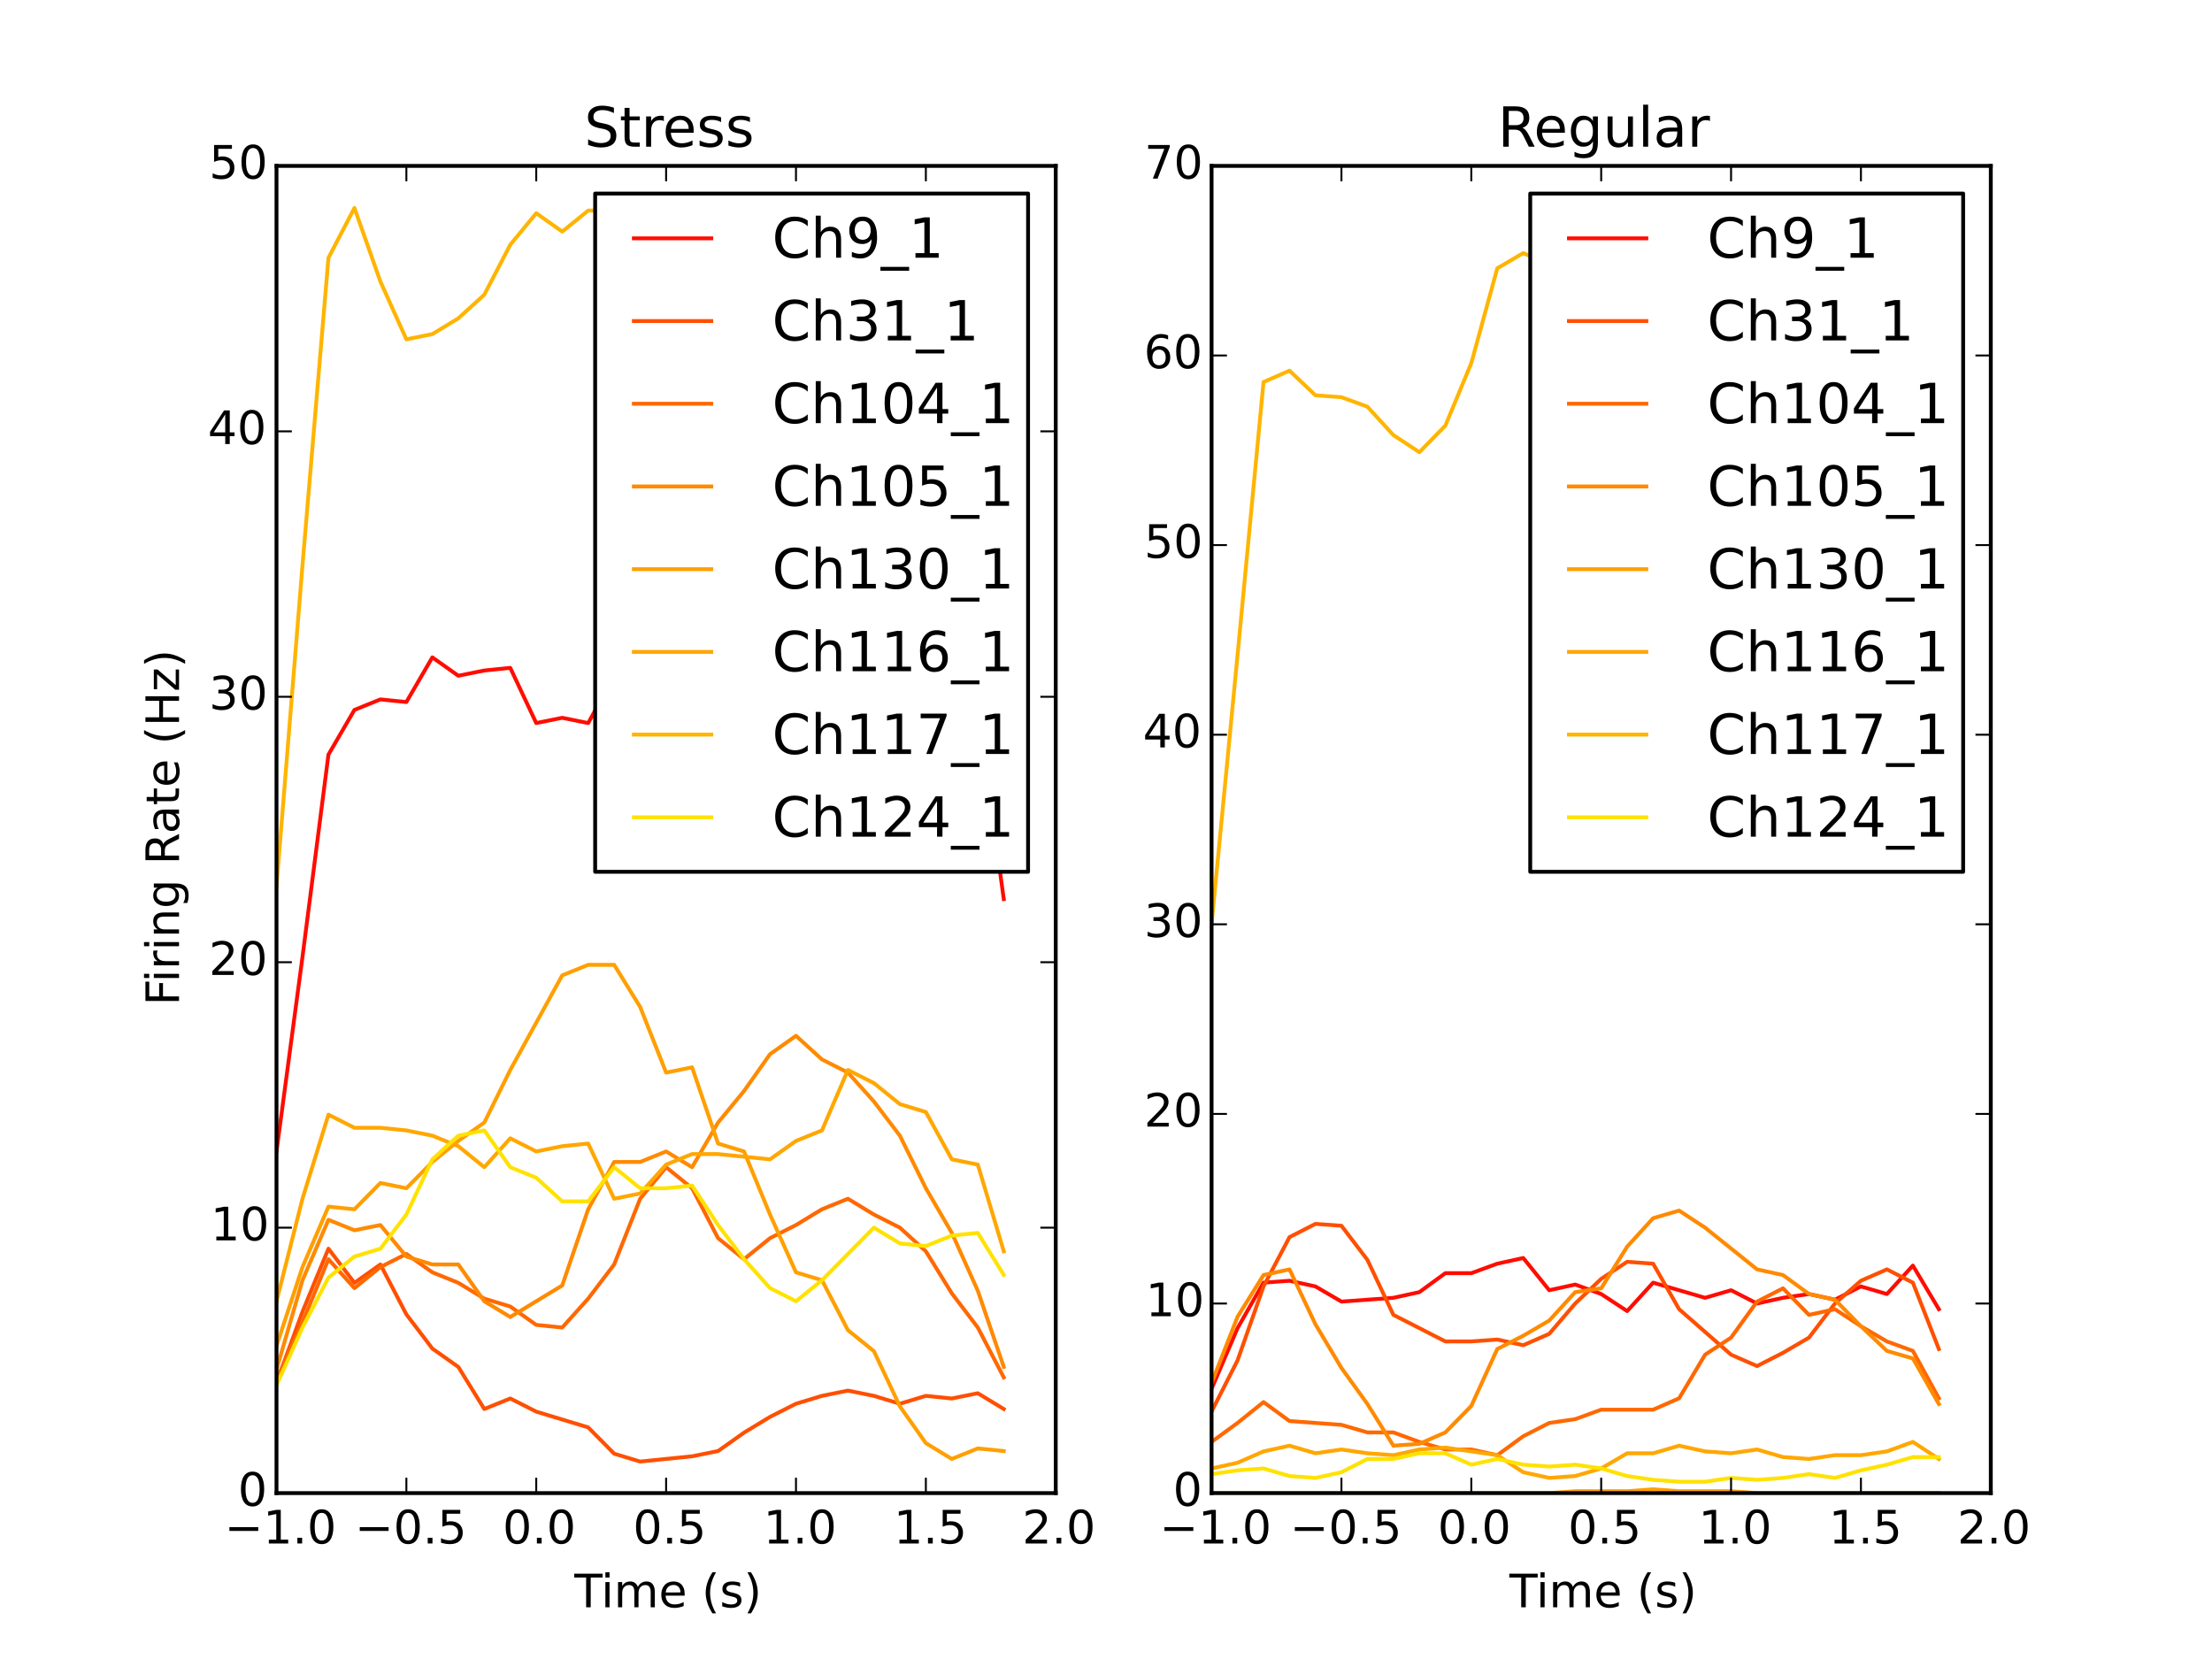 <?xml version="1.0" encoding="utf-8" standalone="no"?>
<!DOCTYPE svg PUBLIC "-//W3C//DTD SVG 1.1//EN"
  "http://www.w3.org/Graphics/SVG/1.1/DTD/svg11.dtd">
<!-- Created with matplotlib (http://matplotlib.org/) -->
<svg height="432pt" version="1.1" viewBox="0 0 576 432" width="576pt" xmlns="http://www.w3.org/2000/svg" xmlns:xlink="http://www.w3.org/1999/xlink">
 <defs>
  <style type="text/css">
*{stroke-linecap:butt;stroke-linejoin:round;}
  </style>
 </defs>
 <g id="figure_1">
  <g id="patch_1">
   <path d="
M0 432
L576 432
L576 0
L0 0
z
" style="fill:#ffffff;"/>
  </g>
  <g id="axes_1">
   <g id="patch_2">
    <path d="
M72 388.8
L274.909 388.8
L274.909 43.2
L72 43.2
z
" style="fill:#ffffff;"/>
   </g>
   <g id="line2d_1">
    <path clip-path="url(#p346f55e68c)" d="
M72 299.834
L78.764 249.191
L85.527 196.496
L92.291 184.862
L99.055 182.124
L105.818 182.809
L112.582 171.175
L119.345 175.965
L126.109 174.596
L132.873 173.912
L139.636 188.284
L146.4 186.915
L153.164 188.284
L159.927 175.965
L166.691 181.44
L173.455 178.703
L180.218 172.543
L186.982 178.018
L193.745 173.912
L200.509 174.596
L207.273 170.49
L214.036 176.65
L220.8 168.437
L227.564 161.594
L234.327 169.806
L241.091 168.437
L247.855 170.49
L254.618 184.862
L261.382 234.135" style="fill:none;stroke:#ff0c00;stroke-linecap:square;"/>
   </g>
   <g id="line2d_2">
    <path clip-path="url(#p346f55e68c)" d="
M72 360.057
L78.764 341.579
L85.527 325.155
L92.291 334.051
L99.055 329.261
L105.818 342.264
L112.582 351.16
L119.345 355.951
L126.109 366.901
L132.873 364.163
L139.636 367.585
L146.4 369.638
L153.164 371.691
L159.927 378.535
L166.691 380.588
L173.455 379.903
L180.218 379.219
L186.982 377.85
L193.745 373.06
L200.509 368.954
L207.273 365.532
L214.036 363.479
L220.8 362.11
L227.564 363.479
L234.327 365.532
L241.091 363.479
L247.855 364.163
L254.618 362.794
L261.382 366.901" style="fill:none;stroke:#ff4f00;stroke-linecap:square;"/>
   </g>
   <g id="line2d_3">
    <path clip-path="url(#p346f55e68c)" d="
M72 359.373
L78.764 344.317
L85.527 327.892
L92.291 335.42
L99.055 329.945
L105.818 326.524
L112.582 331.314
L119.345 334.051
L126.109 338.158
L132.873 340.211
L139.636 345.001
L146.4 345.686
L153.164 338.158
L159.927 329.261
L166.691 312.152
L173.455 303.94
L180.218 309.415
L186.982 322.417
L193.745 327.892
L200.509 322.417
L207.273 318.996
L214.036 314.89
L220.8 312.152
L227.564 316.258
L234.327 319.68
L241.091 325.839
L247.855 336.789
L254.618 345.686
L261.382 358.688" style="fill:none;stroke:#ff6800;stroke-linecap:square;"/>
   </g>
   <g id="line2d_4">
    <path clip-path="url(#p346f55e68c)" d="
M72 356.635
L78.764 333.367
L85.527 317.627
L92.291 320.364
L99.055 318.996
L105.818 327.208
L112.582 329.261
L119.345 329.261
L126.109 338.842
L132.873 342.948
L139.636 338.842
L146.4 334.736
L153.164 314.89
L159.927 302.571
L166.691 302.571
L173.455 299.834
L180.218 303.94
L186.982 292.306
L193.745 284.093
L200.509 274.512
L207.273 269.722
L214.036 275.881
L220.8 279.303
L227.564 286.831
L234.327 295.728
L241.091 309.415
L247.855 321.049
L254.618 336.105
L261.382 355.951" style="fill:none;stroke:#ff8a00;stroke-linecap:square;"/>
   </g>
   <g id="line2d_5">
    <path clip-path="url(#p346f55e68c)" d="
M72 350.476
L78.764 329.945
L85.527 314.205
L92.291 314.89
L99.055 308.046
L105.818 309.415
L112.582 302.571
L119.345 297.096
L126.109 292.306
L132.873 278.619
L139.636 266.3
L146.4 253.982
L153.164 251.244
L159.927 251.244
L166.691 262.194
L173.455 279.303
L180.218 277.934
L186.982 297.781
L193.745 299.834
L200.509 316.258
L207.273 331.314
L214.036 333.367
L220.8 346.37
L227.564 351.845
L234.327 366.216
L241.091 375.797
L247.855 379.903
L254.618 377.166
L261.382 377.85" style="fill:none;stroke:#ff9f00;stroke-linecap:square;"/>
   </g>
   <g id="line2d_6">
    <path clip-path="url(#p346f55e68c)" d="
M72 338.842
L78.764 312.152
L85.527 290.253
L92.291 293.674
L99.055 293.674
L105.818 294.359
L112.582 295.728
L119.345 298.465
L126.109 303.94
L132.873 296.412
L139.636 299.834
L146.4 298.465
L153.164 297.781
L159.927 312.152
L166.691 310.783
L173.455 303.255
L180.218 300.518
L186.982 300.518
L193.745 301.202
L200.509 301.887
L207.273 297.096
L214.036 294.359
L220.8 278.619
L227.564 282.04
L234.327 287.515
L241.091 289.568
L247.855 301.887
L254.618 303.255
L261.382 325.839" style="fill:none;stroke:#ffa700;stroke-linecap:square;"/>
   </g>
   <g id="line2d_7">
    <path clip-path="url(#p346f55e68c)" d="
M72 230.714
L78.764 147.222
L85.527 67.153
L92.291 54.15
L99.055 73.312
L105.818 88.368
L112.582 86.999
L119.345 82.893
L126.109 76.734
L132.873 63.731
L139.636 55.518
L146.4 60.309
L153.164 54.834
L159.927 54.834
L166.691 65.099
L173.455 70.574
L180.218 65.784
L186.982 75.365
L193.745 66.468
L200.509 67.153
L207.273 76.049
L214.036 67.153
L220.8 81.524
L227.564 79.471
L234.327 86.314
L241.091 87.683
L247.855 88.368
L254.618 98.633
L261.382 167.753" style="fill:none;stroke:#ffb400;stroke-linecap:square;"/>
   </g>
   <g id="line2d_8">
    <path clip-path="url(#p346f55e68c)" d="
M72 360.741
L78.764 345.686
L85.527 332.683
L92.291 327.208
L99.055 325.155
L105.818 316.258
L112.582 301.887
L119.345 295.728
L126.109 294.359
L132.873 303.94
L139.636 306.677
L146.4 312.836
L153.164 312.836
L159.927 303.94
L166.691 309.415
L173.455 309.415
L180.218 308.73
L186.982 318.996
L193.745 327.892
L200.509 335.42
L207.273 338.842
L214.036 333.367
L220.8 326.524
L227.564 319.68
L234.327 323.786
L241.091 324.47
L247.855 321.733
L254.618 321.049
L261.382 331.998" style="fill:none;stroke:#ffe200;stroke-linecap:square;"/>
   </g>
   <g id="patch_3">
    <path d="
M72 43.2
L274.909 43.2" style="fill:none;stroke:#000000;stroke-linecap:square;stroke-linejoin:miter;"/>
   </g>
   <g id="patch_4">
    <path d="
M274.909 388.8
L274.909 43.2" style="fill:none;stroke:#000000;stroke-linecap:square;stroke-linejoin:miter;"/>
   </g>
   <g id="patch_5">
    <path d="
M72 388.8
L274.909 388.8" style="fill:none;stroke:#000000;stroke-linecap:square;stroke-linejoin:miter;"/>
   </g>
   <g id="patch_6">
    <path d="
M72 388.8
L72 43.2" style="fill:none;stroke:#000000;stroke-linecap:square;stroke-linejoin:miter;"/>
   </g>
   <g id="matplotlib.axis_1">
    <g id="xtick_1">
     <g id="line2d_9">
      <defs>
       <path d="
M0 0
L0 -4" id="m93b0483c22" style="stroke:#000000;stroke-width:0.5;"/>
      </defs>
      <g>
       <use style="stroke:#000000;stroke-width:0.5;" x="72.0" xlink:href="#m93b0483c22" y="388.8"/>
      </g>
     </g>
     <g id="line2d_10">
      <defs>
       <path d="
M0 0
L0 4" id="m741efc42ff" style="stroke:#000000;stroke-width:0.5;"/>
      </defs>
      <g>
       <use style="stroke:#000000;stroke-width:0.5;" x="72.0" xlink:href="#m741efc42ff" y="43.2"/>
      </g>
     </g>
     <g id="text_1">
      <!-- −1.0 -->
      <defs>
       <path d="
M10.594 35.5
L73.188 35.5
L73.188 27.203
L10.594 27.203
z
" id="BitstreamVeraSans-Roman-2212"/>
       <path d="
M31.781 66.406
Q24.172 66.406 20.328 58.906
Q16.5 51.422 16.5 36.375
Q16.5 21.391 20.328 13.891
Q24.172 6.391 31.781 6.391
Q39.453 6.391 43.281 13.891
Q47.125 21.391 47.125 36.375
Q47.125 51.422 43.281 58.906
Q39.453 66.406 31.781 66.406
M31.781 74.219
Q44.047 74.219 50.516 64.516
Q56.984 54.828 56.984 36.375
Q56.984 17.969 50.516 8.266
Q44.047 -1.422 31.781 -1.422
Q19.531 -1.422 13.062 8.266
Q6.594 17.969 6.594 36.375
Q6.594 54.828 13.062 64.516
Q19.531 74.219 31.781 74.219" id="BitstreamVeraSans-Roman-30"/>
       <path d="
M12.406 8.297
L28.516 8.297
L28.516 63.922
L10.984 60.406
L10.984 69.391
L28.422 72.906
L38.281 72.906
L38.281 8.297
L54.391 8.297
L54.391 0
L12.406 0
z
" id="BitstreamVeraSans-Roman-31"/>
       <path d="
M10.688 12.406
L21 12.406
L21 0
L10.688 0
z
" id="BitstreamVeraSans-Roman-2e"/>
      </defs>
      <g transform="translate(58.464 401.918)scale(0.12 -0.12)">
       <use xlink:href="#BitstreamVeraSans-Roman-2212"/>
       <use x="83.789" xlink:href="#BitstreamVeraSans-Roman-31"/>
       <use x="147.412" xlink:href="#BitstreamVeraSans-Roman-2e"/>
       <use x="179.199" xlink:href="#BitstreamVeraSans-Roman-30"/>
      </g>
     </g>
    </g>
    <g id="xtick_2">
     <g id="line2d_11">
      <g>
       <use style="stroke:#000000;stroke-width:0.5;" x="105.818" xlink:href="#m93b0483c22" y="388.8"/>
      </g>
     </g>
     <g id="line2d_12">
      <g>
       <use style="stroke:#000000;stroke-width:0.5;" x="105.818" xlink:href="#m741efc42ff" y="43.2"/>
      </g>
     </g>
     <g id="text_2">
      <!-- −0.5 -->
      <defs>
       <path d="
M10.797 72.906
L49.516 72.906
L49.516 64.594
L19.828 64.594
L19.828 46.734
Q21.969 47.469 24.109 47.828
Q26.266 48.188 28.422 48.188
Q40.625 48.188 47.75 41.5
Q54.891 34.812 54.891 23.391
Q54.891 11.625 47.562 5.094
Q40.234 -1.422 26.906 -1.422
Q22.312 -1.422 17.547 -0.641
Q12.797 0.141 7.719 1.703
L7.719 11.625
Q12.109 9.234 16.797 8.062
Q21.484 6.891 26.703 6.891
Q35.156 6.891 40.078 11.328
Q45.016 15.766 45.016 23.391
Q45.016 31 40.078 35.438
Q35.156 39.891 26.703 39.891
Q22.75 39.891 18.812 39.016
Q14.891 38.141 10.797 36.281
z
" id="BitstreamVeraSans-Roman-35"/>
      </defs>
      <g transform="translate(92.408 401.918)scale(0.12 -0.12)">
       <use xlink:href="#BitstreamVeraSans-Roman-2212"/>
       <use x="83.789" xlink:href="#BitstreamVeraSans-Roman-30"/>
       <use x="147.412" xlink:href="#BitstreamVeraSans-Roman-2e"/>
       <use x="179.199" xlink:href="#BitstreamVeraSans-Roman-35"/>
      </g>
     </g>
    </g>
    <g id="xtick_3">
     <g id="line2d_13">
      <g>
       <use style="stroke:#000000;stroke-width:0.5;" x="139.636" xlink:href="#m93b0483c22" y="388.8"/>
      </g>
     </g>
     <g id="line2d_14">
      <g>
       <use style="stroke:#000000;stroke-width:0.5;" x="139.636" xlink:href="#m741efc42ff" y="43.2"/>
      </g>
     </g>
     <g id="text_3">
      <!-- 0.0 -->
      <g transform="translate(130.889 401.918)scale(0.12 -0.12)">
       <use xlink:href="#BitstreamVeraSans-Roman-30"/>
       <use x="63.623" xlink:href="#BitstreamVeraSans-Roman-2e"/>
       <use x="95.41" xlink:href="#BitstreamVeraSans-Roman-30"/>
      </g>
     </g>
    </g>
    <g id="xtick_4">
     <g id="line2d_15">
      <g>
       <use style="stroke:#000000;stroke-width:0.5;" x="173.455" xlink:href="#m93b0483c22" y="388.8"/>
      </g>
     </g>
     <g id="line2d_16">
      <g>
       <use style="stroke:#000000;stroke-width:0.5;" x="173.455" xlink:href="#m741efc42ff" y="43.2"/>
      </g>
     </g>
     <g id="text_4">
      <!-- 0.5 -->
      <g transform="translate(164.832 401.918)scale(0.12 -0.12)">
       <use xlink:href="#BitstreamVeraSans-Roman-30"/>
       <use x="63.623" xlink:href="#BitstreamVeraSans-Roman-2e"/>
       <use x="95.41" xlink:href="#BitstreamVeraSans-Roman-35"/>
      </g>
     </g>
    </g>
    <g id="xtick_5">
     <g id="line2d_17">
      <g>
       <use style="stroke:#000000;stroke-width:0.5;" x="207.273" xlink:href="#m93b0483c22" y="388.8"/>
      </g>
     </g>
     <g id="line2d_18">
      <g>
       <use style="stroke:#000000;stroke-width:0.5;" x="207.273" xlink:href="#m741efc42ff" y="43.2"/>
      </g>
     </g>
     <g id="text_5">
      <!-- 1.0 -->
      <g transform="translate(198.788 401.918)scale(0.12 -0.12)">
       <use xlink:href="#BitstreamVeraSans-Roman-31"/>
       <use x="63.623" xlink:href="#BitstreamVeraSans-Roman-2e"/>
       <use x="95.41" xlink:href="#BitstreamVeraSans-Roman-30"/>
      </g>
     </g>
    </g>
    <g id="xtick_6">
     <g id="line2d_19">
      <g>
       <use style="stroke:#000000;stroke-width:0.5;" x="241.091" xlink:href="#m93b0483c22" y="388.8"/>
      </g>
     </g>
     <g id="line2d_20">
      <g>
       <use style="stroke:#000000;stroke-width:0.5;" x="241.091" xlink:href="#m741efc42ff" y="43.2"/>
      </g>
     </g>
     <g id="text_6">
      <!-- 1.5 -->
      <g transform="translate(232.732 401.918)scale(0.12 -0.12)">
       <use xlink:href="#BitstreamVeraSans-Roman-31"/>
       <use x="63.623" xlink:href="#BitstreamVeraSans-Roman-2e"/>
       <use x="95.41" xlink:href="#BitstreamVeraSans-Roman-35"/>
      </g>
     </g>
    </g>
    <g id="xtick_7">
     <g id="line2d_21">
      <g>
       <use style="stroke:#000000;stroke-width:0.5;" x="274.909" xlink:href="#m93b0483c22" y="388.8"/>
      </g>
     </g>
     <g id="line2d_22">
      <g>
       <use style="stroke:#000000;stroke-width:0.5;" x="274.909" xlink:href="#m741efc42ff" y="43.2"/>
      </g>
     </g>
     <g id="text_7">
      <!-- 2.0 -->
      <defs>
       <path d="
M19.188 8.297
L53.609 8.297
L53.609 0
L7.328 0
L7.328 8.297
Q12.938 14.109 22.625 23.891
Q32.328 33.688 34.812 36.531
Q39.547 41.844 41.422 45.531
Q43.312 49.219 43.312 52.781
Q43.312 58.594 39.234 62.25
Q35.156 65.922 28.609 65.922
Q23.969 65.922 18.812 64.312
Q13.672 62.703 7.812 59.422
L7.812 69.391
Q13.766 71.781 18.938 73
Q24.125 74.219 28.422 74.219
Q39.75 74.219 46.484 68.547
Q53.219 62.891 53.219 53.422
Q53.219 48.922 51.531 44.891
Q49.859 40.875 45.406 35.406
Q44.188 33.984 37.641 27.219
Q31.109 20.453 19.188 8.297" id="BitstreamVeraSans-Roman-32"/>
      </defs>
      <g transform="translate(266.205 401.918)scale(0.12 -0.12)">
       <use xlink:href="#BitstreamVeraSans-Roman-32"/>
       <use x="63.623" xlink:href="#BitstreamVeraSans-Roman-2e"/>
       <use x="95.41" xlink:href="#BitstreamVeraSans-Roman-30"/>
      </g>
     </g>
    </g>
    <g id="text_8">
     <!-- Time (s) -->
     <defs>
      <path id="BitstreamVeraSans-Roman-20"/>
      <path d="
M8.016 75.875
L15.828 75.875
Q23.141 64.359 26.781 53.312
Q30.422 42.281 30.422 31.391
Q30.422 20.453 26.781 9.375
Q23.141 -1.703 15.828 -13.188
L8.016 -13.188
Q14.5 -2 17.703 9.062
Q20.906 20.125 20.906 31.391
Q20.906 42.672 17.703 53.656
Q14.5 64.656 8.016 75.875" id="BitstreamVeraSans-Roman-29"/>
      <path d="
M31 75.875
Q24.469 64.656 21.281 53.656
Q18.109 42.672 18.109 31.391
Q18.109 20.125 21.312 9.062
Q24.516 -2 31 -13.188
L23.188 -13.188
Q15.875 -1.703 12.234 9.375
Q8.594 20.453 8.594 31.391
Q8.594 42.281 12.203 53.312
Q15.828 64.359 23.188 75.875
z
" id="BitstreamVeraSans-Roman-28"/>
      <path d="
M9.422 54.688
L18.406 54.688
L18.406 0
L9.422 0
z

M9.422 75.984
L18.406 75.984
L18.406 64.594
L9.422 64.594
z
" id="BitstreamVeraSans-Roman-69"/>
      <path d="
M52 44.188
Q55.375 50.25 60.062 53.125
Q64.75 56 71.094 56
Q79.641 56 84.281 50.016
Q88.922 44.047 88.922 33.016
L88.922 0
L79.891 0
L79.891 32.719
Q79.891 40.578 77.094 44.375
Q74.312 48.188 68.609 48.188
Q61.625 48.188 57.562 43.547
Q53.516 38.922 53.516 30.906
L53.516 0
L44.484 0
L44.484 32.719
Q44.484 40.625 41.703 44.406
Q38.922 48.188 33.109 48.188
Q26.219 48.188 22.156 43.531
Q18.109 38.875 18.109 30.906
L18.109 0
L9.078 0
L9.078 54.688
L18.109 54.688
L18.109 46.188
Q21.188 51.219 25.484 53.609
Q29.781 56 35.688 56
Q41.656 56 45.828 52.969
Q50 49.953 52 44.188" id="BitstreamVeraSans-Roman-6d"/>
      <path d="
M56.203 29.594
L56.203 25.203
L14.891 25.203
Q15.484 15.922 20.484 11.062
Q25.484 6.203 34.422 6.203
Q39.594 6.203 44.453 7.469
Q49.312 8.734 54.109 11.281
L54.109 2.781
Q49.266 0.734 44.188 -0.344
Q39.109 -1.422 33.891 -1.422
Q20.797 -1.422 13.156 6.188
Q5.516 13.812 5.516 26.812
Q5.516 40.234 12.766 48.109
Q20.016 56 32.328 56
Q43.359 56 49.781 48.891
Q56.203 41.797 56.203 29.594
M47.219 32.234
Q47.125 39.594 43.094 43.984
Q39.062 48.391 32.422 48.391
Q24.906 48.391 20.391 44.141
Q15.875 39.891 15.188 32.172
z
" id="BitstreamVeraSans-Roman-65"/>
      <path d="
M-0.297 72.906
L61.375 72.906
L61.375 64.594
L35.5 64.594
L35.5 0
L25.594 0
L25.594 64.594
L-0.297 64.594
z
" id="BitstreamVeraSans-Roman-54"/>
      <path d="
M44.281 53.078
L44.281 44.578
Q40.484 46.531 36.375 47.5
Q32.281 48.484 27.875 48.484
Q21.188 48.484 17.844 46.438
Q14.5 44.391 14.5 40.281
Q14.5 37.156 16.891 35.375
Q19.281 33.594 26.516 31.984
L29.594 31.297
Q39.156 29.25 43.188 25.516
Q47.219 21.781 47.219 15.094
Q47.219 7.469 41.188 3.016
Q35.156 -1.422 24.609 -1.422
Q20.219 -1.422 15.453 -0.562
Q10.688 0.297 5.422 2
L5.422 11.281
Q10.406 8.688 15.234 7.391
Q20.062 6.109 24.812 6.109
Q31.156 6.109 34.562 8.281
Q37.984 10.453 37.984 14.406
Q37.984 18.062 35.516 20.016
Q33.062 21.969 24.703 23.781
L21.578 24.516
Q13.234 26.266 9.516 29.906
Q5.812 33.547 5.812 39.891
Q5.812 47.609 11.281 51.797
Q16.75 56 26.812 56
Q31.781 56 36.172 55.266
Q40.578 54.547 44.281 53.078" id="BitstreamVeraSans-Roman-73"/>
     </defs>
     <g transform="translate(149.558 418.532)scale(0.12 -0.12)">
      <use xlink:href="#BitstreamVeraSans-Roman-54"/>
      <use x="57.959" xlink:href="#BitstreamVeraSans-Roman-69"/>
      <use x="85.742" xlink:href="#BitstreamVeraSans-Roman-6d"/>
      <use x="183.154" xlink:href="#BitstreamVeraSans-Roman-65"/>
      <use x="244.678" xlink:href="#BitstreamVeraSans-Roman-20"/>
      <use x="276.465" xlink:href="#BitstreamVeraSans-Roman-28"/>
      <use x="315.479" xlink:href="#BitstreamVeraSans-Roman-73"/>
      <use x="367.578" xlink:href="#BitstreamVeraSans-Roman-29"/>
     </g>
    </g>
   </g>
   <g id="matplotlib.axis_2">
    <g id="ytick_1">
     <g id="line2d_23">
      <defs>
       <path d="
M0 0
L4 0" id="m728421d6d4" style="stroke:#000000;stroke-width:0.5;"/>
      </defs>
      <g>
       <use style="stroke:#000000;stroke-width:0.5;" x="72.0" xlink:href="#m728421d6d4" y="388.8"/>
      </g>
     </g>
     <g id="line2d_24">
      <defs>
       <path d="
M0 0
L-4 0" id="mcb0005524f" style="stroke:#000000;stroke-width:0.5;"/>
      </defs>
      <g>
       <use style="stroke:#000000;stroke-width:0.5;" x="274.909" xlink:href="#mcb0005524f" y="388.8"/>
      </g>
     </g>
     <g id="text_9">
      <!-- 0 -->
      <g transform="translate(61.953 392.111)scale(0.12 -0.12)">
       <use xlink:href="#BitstreamVeraSans-Roman-30"/>
      </g>
     </g>
    </g>
    <g id="ytick_2">
     <g id="line2d_25">
      <g>
       <use style="stroke:#000000;stroke-width:0.5;" x="72.0" xlink:href="#m728421d6d4" y="319.68"/>
      </g>
     </g>
     <g id="line2d_26">
      <g>
       <use style="stroke:#000000;stroke-width:0.5;" x="274.909" xlink:href="#mcb0005524f" y="319.68"/>
      </g>
     </g>
     <g id="text_10">
      <!-- 10 -->
      <g transform="translate(54.845 322.991)scale(0.12 -0.12)">
       <use xlink:href="#BitstreamVeraSans-Roman-31"/>
       <use x="63.623" xlink:href="#BitstreamVeraSans-Roman-30"/>
      </g>
     </g>
    </g>
    <g id="ytick_3">
     <g id="line2d_27">
      <g>
       <use style="stroke:#000000;stroke-width:0.5;" x="72.0" xlink:href="#m728421d6d4" y="250.56"/>
      </g>
     </g>
     <g id="line2d_28">
      <g>
       <use style="stroke:#000000;stroke-width:0.5;" x="274.909" xlink:href="#mcb0005524f" y="250.56"/>
      </g>
     </g>
     <g id="text_11">
      <!-- 20 -->
      <g transform="translate(54.406 253.871)scale(0.12 -0.12)">
       <use xlink:href="#BitstreamVeraSans-Roman-32"/>
       <use x="63.623" xlink:href="#BitstreamVeraSans-Roman-30"/>
      </g>
     </g>
    </g>
    <g id="ytick_4">
     <g id="line2d_29">
      <g>
       <use style="stroke:#000000;stroke-width:0.5;" x="72.0" xlink:href="#m728421d6d4" y="181.44"/>
      </g>
     </g>
     <g id="line2d_30">
      <g>
       <use style="stroke:#000000;stroke-width:0.5;" x="274.909" xlink:href="#mcb0005524f" y="181.44"/>
      </g>
     </g>
     <g id="text_12">
      <!-- 30 -->
      <defs>
       <path d="
M40.578 39.312
Q47.656 37.797 51.625 33
Q55.609 28.219 55.609 21.188
Q55.609 10.406 48.188 4.484
Q40.766 -1.422 27.094 -1.422
Q22.516 -1.422 17.656 -0.516
Q12.797 0.391 7.625 2.203
L7.625 11.719
Q11.719 9.328 16.594 8.109
Q21.484 6.891 26.812 6.891
Q36.078 6.891 40.938 10.547
Q45.797 14.203 45.797 21.188
Q45.797 27.641 41.281 31.266
Q36.766 34.906 28.719 34.906
L20.219 34.906
L20.219 43.016
L29.109 43.016
Q36.375 43.016 40.234 45.922
Q44.094 48.828 44.094 54.297
Q44.094 59.906 40.109 62.906
Q36.141 65.922 28.719 65.922
Q24.656 65.922 20.016 65.031
Q15.375 64.156 9.812 62.312
L9.812 71.094
Q15.438 72.656 20.344 73.438
Q25.25 74.219 29.594 74.219
Q40.828 74.219 47.359 69.109
Q53.906 64.016 53.906 55.328
Q53.906 49.266 50.438 45.094
Q46.969 40.922 40.578 39.312" id="BitstreamVeraSans-Roman-33"/>
      </defs>
      <g transform="translate(54.442 184.751)scale(0.12 -0.12)">
       <use xlink:href="#BitstreamVeraSans-Roman-33"/>
       <use x="63.623" xlink:href="#BitstreamVeraSans-Roman-30"/>
      </g>
     </g>
    </g>
    <g id="ytick_5">
     <g id="line2d_31">
      <g>
       <use style="stroke:#000000;stroke-width:0.5;" x="72.0" xlink:href="#m728421d6d4" y="112.32"/>
      </g>
     </g>
     <g id="line2d_32">
      <g>
       <use style="stroke:#000000;stroke-width:0.5;" x="274.909" xlink:href="#mcb0005524f" y="112.32"/>
      </g>
     </g>
     <g id="text_13">
      <!-- 40 -->
      <defs>
       <path d="
M37.797 64.312
L12.891 25.391
L37.797 25.391
z

M35.203 72.906
L47.609 72.906
L47.609 25.391
L58.016 25.391
L58.016 17.188
L47.609 17.188
L47.609 0
L37.797 0
L37.797 17.188
L4.891 17.188
L4.891 26.703
z
" id="BitstreamVeraSans-Roman-34"/>
      </defs>
      <g transform="translate(54.114 115.631)scale(0.12 -0.12)">
       <use xlink:href="#BitstreamVeraSans-Roman-34"/>
       <use x="63.623" xlink:href="#BitstreamVeraSans-Roman-30"/>
      </g>
     </g>
    </g>
    <g id="ytick_6">
     <g id="line2d_33">
      <g>
       <use style="stroke:#000000;stroke-width:0.5;" x="72.0" xlink:href="#m728421d6d4" y="43.2"/>
      </g>
     </g>
     <g id="line2d_34">
      <g>
       <use style="stroke:#000000;stroke-width:0.5;" x="274.909" xlink:href="#mcb0005524f" y="43.2"/>
      </g>
     </g>
     <g id="text_14">
      <!-- 50 -->
      <g transform="translate(54.453 46.511)scale(0.12 -0.12)">
       <use xlink:href="#BitstreamVeraSans-Roman-35"/>
       <use x="63.623" xlink:href="#BitstreamVeraSans-Roman-30"/>
      </g>
     </g>
    </g>
    <g id="text_15">
     <!-- Firing Rate (Hz) -->
     <defs>
      <path d="
M54.891 33.016
L54.891 0
L45.906 0
L45.906 32.719
Q45.906 40.484 42.875 44.328
Q39.844 48.188 33.797 48.188
Q26.516 48.188 22.312 43.547
Q18.109 38.922 18.109 30.906
L18.109 0
L9.078 0
L9.078 54.688
L18.109 54.688
L18.109 46.188
Q21.344 51.125 25.703 53.562
Q30.078 56 35.797 56
Q45.219 56 50.047 50.172
Q54.891 44.344 54.891 33.016" id="BitstreamVeraSans-Roman-6e"/>
      <path d="
M34.281 27.484
Q23.391 27.484 19.188 25
Q14.984 22.516 14.984 16.5
Q14.984 11.719 18.141 8.906
Q21.297 6.109 26.703 6.109
Q34.188 6.109 38.703 11.406
Q43.219 16.703 43.219 25.484
L43.219 27.484
z

M52.203 31.203
L52.203 0
L43.219 0
L43.219 8.297
Q40.141 3.328 35.547 0.953
Q30.953 -1.422 24.312 -1.422
Q15.922 -1.422 10.953 3.297
Q6 8.016 6 15.922
Q6 25.141 12.172 29.828
Q18.359 34.516 30.609 34.516
L43.219 34.516
L43.219 35.406
Q43.219 41.609 39.141 45
Q35.062 48.391 27.688 48.391
Q23 48.391 18.547 47.266
Q14.109 46.141 10.016 43.891
L10.016 52.203
Q14.938 54.109 19.578 55.047
Q24.219 56 28.609 56
Q40.484 56 46.344 49.844
Q52.203 43.703 52.203 31.203" id="BitstreamVeraSans-Roman-61"/>
      <path d="
M5.516 54.688
L48.188 54.688
L48.188 46.484
L14.406 7.172
L48.188 7.172
L48.188 0
L4.297 0
L4.297 8.203
L38.094 47.516
L5.516 47.516
z
" id="BitstreamVeraSans-Roman-7a"/>
      <path d="
M9.812 72.906
L51.703 72.906
L51.703 64.594
L19.672 64.594
L19.672 43.109
L48.578 43.109
L48.578 34.812
L19.672 34.812
L19.672 0
L9.812 0
z
" id="BitstreamVeraSans-Roman-46"/>
      <path d="
M44.391 34.188
Q47.562 33.109 50.562 29.594
Q53.562 26.078 56.594 19.922
L66.609 0
L56 0
L46.688 18.703
Q43.062 26.031 39.672 28.422
Q36.281 30.812 30.422 30.812
L19.672 30.812
L19.672 0
L9.812 0
L9.812 72.906
L32.078 72.906
Q44.578 72.906 50.734 67.672
Q56.891 62.453 56.891 51.906
Q56.891 45.016 53.688 40.469
Q50.484 35.938 44.391 34.188
M19.672 64.797
L19.672 38.922
L32.078 38.922
Q39.203 38.922 42.844 42.219
Q46.484 45.516 46.484 51.906
Q46.484 58.297 42.844 61.547
Q39.203 64.797 32.078 64.797
z
" id="BitstreamVeraSans-Roman-52"/>
      <path d="
M45.406 27.984
Q45.406 37.75 41.375 43.109
Q37.359 48.484 30.078 48.484
Q22.859 48.484 18.828 43.109
Q14.797 37.75 14.797 27.984
Q14.797 18.266 18.828 12.891
Q22.859 7.516 30.078 7.516
Q37.359 7.516 41.375 12.891
Q45.406 18.266 45.406 27.984
M54.391 6.781
Q54.391 -7.172 48.188 -13.984
Q42 -20.797 29.203 -20.797
Q24.469 -20.797 20.266 -20.094
Q16.062 -19.391 12.109 -17.922
L12.109 -9.188
Q16.062 -11.328 19.922 -12.344
Q23.781 -13.375 27.781 -13.375
Q36.625 -13.375 41.016 -8.766
Q45.406 -4.156 45.406 5.172
L45.406 9.625
Q42.625 4.781 38.281 2.391
Q33.938 0 27.875 0
Q17.828 0 11.672 7.656
Q5.516 15.328 5.516 27.984
Q5.516 40.672 11.672 48.328
Q17.828 56 27.875 56
Q33.938 56 38.281 53.609
Q42.625 51.219 45.406 46.391
L45.406 54.688
L54.391 54.688
z
" id="BitstreamVeraSans-Roman-67"/>
      <path d="
M41.109 46.297
Q39.594 47.172 37.812 47.578
Q36.031 48 33.891 48
Q26.266 48 22.188 43.047
Q18.109 38.094 18.109 28.812
L18.109 0
L9.078 0
L9.078 54.688
L18.109 54.688
L18.109 46.188
Q20.953 51.172 25.484 53.578
Q30.031 56 36.531 56
Q37.453 56 38.578 55.875
Q39.703 55.766 41.062 55.516
z
" id="BitstreamVeraSans-Roman-72"/>
      <path d="
M18.312 70.219
L18.312 54.688
L36.812 54.688
L36.812 47.703
L18.312 47.703
L18.312 18.016
Q18.312 11.328 20.141 9.422
Q21.969 7.516 27.594 7.516
L36.812 7.516
L36.812 0
L27.594 0
Q17.188 0 13.234 3.875
Q9.281 7.766 9.281 18.016
L9.281 47.703
L2.688 47.703
L2.688 54.688
L9.281 54.688
L9.281 70.219
z
" id="BitstreamVeraSans-Roman-74"/>
      <path d="
M9.812 72.906
L19.672 72.906
L19.672 43.016
L55.516 43.016
L55.516 72.906
L65.375 72.906
L65.375 0
L55.516 0
L55.516 34.719
L19.672 34.719
L19.672 0
L9.812 0
z
" id="BitstreamVeraSans-Roman-48"/>
     </defs>
     <g transform="translate(46.618 261.824)rotate(-90.0)scale(0.12 -0.12)">
      <use xlink:href="#BitstreamVeraSans-Roman-46"/>
      <use x="50.27" xlink:href="#BitstreamVeraSans-Roman-69"/>
      <use x="78.053" xlink:href="#BitstreamVeraSans-Roman-72"/>
      <use x="119.166" xlink:href="#BitstreamVeraSans-Roman-69"/>
      <use x="146.949" xlink:href="#BitstreamVeraSans-Roman-6e"/>
      <use x="210.328" xlink:href="#BitstreamVeraSans-Roman-67"/>
      <use x="273.805" xlink:href="#BitstreamVeraSans-Roman-20"/>
      <use x="305.592" xlink:href="#BitstreamVeraSans-Roman-52"/>
      <use x="372.824" xlink:href="#BitstreamVeraSans-Roman-61"/>
      <use x="434.104" xlink:href="#BitstreamVeraSans-Roman-74"/>
      <use x="473.312" xlink:href="#BitstreamVeraSans-Roman-65"/>
      <use x="534.836" xlink:href="#BitstreamVeraSans-Roman-20"/>
      <use x="566.623" xlink:href="#BitstreamVeraSans-Roman-28"/>
      <use x="605.637" xlink:href="#BitstreamVeraSans-Roman-48"/>
      <use x="680.832" xlink:href="#BitstreamVeraSans-Roman-7a"/>
      <use x="733.322" xlink:href="#BitstreamVeraSans-Roman-29"/>
     </g>
    </g>
   </g>
   <g id="text_16">
    <!-- Stress -->
    <defs>
     <path d="
M53.516 70.516
L53.516 60.891
Q47.906 63.578 42.922 64.891
Q37.938 66.219 33.297 66.219
Q25.25 66.219 20.875 63.094
Q16.5 59.969 16.5 54.203
Q16.5 49.359 19.406 46.891
Q22.312 44.438 30.422 42.922
L36.375 41.703
Q47.406 39.594 52.656 34.297
Q57.906 29 57.906 20.125
Q57.906 9.516 50.797 4.047
Q43.703 -1.422 29.984 -1.422
Q24.812 -1.422 18.969 -0.25
Q13.141 0.922 6.891 3.219
L6.891 13.375
Q12.891 10.016 18.656 8.297
Q24.422 6.594 29.984 6.594
Q38.422 6.594 43.016 9.906
Q47.609 13.234 47.609 19.391
Q47.609 24.75 44.312 27.781
Q41.016 30.812 33.5 32.328
L27.484 33.5
Q16.453 35.688 11.516 40.375
Q6.594 45.062 6.594 53.422
Q6.594 63.094 13.406 68.656
Q20.219 74.219 32.172 74.219
Q37.312 74.219 42.625 73.281
Q47.953 72.359 53.516 70.516" id="BitstreamVeraSans-Roman-53"/>
    </defs>
    <g transform="translate(152.157 38.2)scale(0.144 -0.144)">
     <use xlink:href="#BitstreamVeraSans-Roman-53"/>
     <use x="63.477" xlink:href="#BitstreamVeraSans-Roman-74"/>
     <use x="102.686" xlink:href="#BitstreamVeraSans-Roman-72"/>
     <use x="141.549" xlink:href="#BitstreamVeraSans-Roman-65"/>
     <use x="203.072" xlink:href="#BitstreamVeraSans-Roman-73"/>
     <use x="255.172" xlink:href="#BitstreamVeraSans-Roman-73"/>
    </g>
   </g>
   <g id="legend_1">
    <g id="patch_7">
     <path d="
M154.977 227.016
L267.709 227.016
L267.709 50.4
L154.977 50.4
z
" style="fill:#ffffff;stroke:#000000;stroke-linejoin:miter;"/>
    </g>
    <g id="line2d_35">
     <path d="
M165.057 62.062
L185.217 62.062" style="fill:none;stroke:#ff0c00;stroke-linecap:square;"/>
    </g>
    <g id="line2d_36"/>
    <g id="text_17">
     <!-- Ch9_1 -->
     <defs>
      <path d="
M10.984 1.516
L10.984 10.5
Q14.703 8.734 18.5 7.812
Q22.312 6.891 25.984 6.891
Q35.75 6.891 40.891 13.453
Q46.047 20.016 46.781 33.406
Q43.953 29.203 39.594 26.953
Q35.25 24.703 29.984 24.703
Q19.047 24.703 12.672 31.312
Q6.297 37.938 6.297 49.422
Q6.297 60.641 12.938 67.422
Q19.578 74.219 30.609 74.219
Q43.266 74.219 49.922 64.516
Q56.594 54.828 56.594 36.375
Q56.594 19.141 48.406 8.859
Q40.234 -1.422 26.422 -1.422
Q22.703 -1.422 18.891 -0.688
Q15.094 0.047 10.984 1.516
M30.609 32.422
Q37.25 32.422 41.125 36.953
Q45.016 41.5 45.016 49.422
Q45.016 57.281 41.125 61.844
Q37.25 66.406 30.609 66.406
Q23.969 66.406 20.094 61.844
Q16.219 57.281 16.219 49.422
Q16.219 41.5 20.094 36.953
Q23.969 32.422 30.609 32.422" id="BitstreamVeraSans-Roman-39"/>
      <path d="
M64.406 67.281
L64.406 56.891
Q59.422 61.531 53.781 63.812
Q48.141 66.109 41.797 66.109
Q29.297 66.109 22.656 58.469
Q16.016 50.828 16.016 36.375
Q16.016 21.969 22.656 14.328
Q29.297 6.688 41.797 6.688
Q48.141 6.688 53.781 8.984
Q59.422 11.281 64.406 15.922
L64.406 5.609
Q59.234 2.094 53.438 0.328
Q47.656 -1.422 41.219 -1.422
Q24.656 -1.422 15.125 8.703
Q5.609 18.844 5.609 36.375
Q5.609 53.953 15.125 64.078
Q24.656 74.219 41.219 74.219
Q47.75 74.219 53.531 72.484
Q59.328 70.75 64.406 67.281" id="BitstreamVeraSans-Roman-43"/>
      <path d="
M54.891 33.016
L54.891 0
L45.906 0
L45.906 32.719
Q45.906 40.484 42.875 44.328
Q39.844 48.188 33.797 48.188
Q26.516 48.188 22.312 43.547
Q18.109 38.922 18.109 30.906
L18.109 0
L9.078 0
L9.078 75.984
L18.109 75.984
L18.109 46.188
Q21.344 51.125 25.703 53.562
Q30.078 56 35.797 56
Q45.219 56 50.047 50.172
Q54.891 44.344 54.891 33.016" id="BitstreamVeraSans-Roman-68"/>
      <path d="
M50.984 -16.609
L50.984 -23.578
L-0.984 -23.578
L-0.984 -16.609
z
" id="BitstreamVeraSans-Roman-5f"/>
     </defs>
     <g transform="translate(201.057 67.102)scale(0.144 -0.144)">
      <use xlink:href="#BitstreamVeraSans-Roman-43"/>
      <use x="69.824" xlink:href="#BitstreamVeraSans-Roman-68"/>
      <use x="133.203" xlink:href="#BitstreamVeraSans-Roman-39"/>
      <use x="196.826" xlink:href="#BitstreamVeraSans-Roman-5f"/>
      <use x="246.826" xlink:href="#BitstreamVeraSans-Roman-31"/>
     </g>
    </g>
    <g id="line2d_37">
     <path d="
M165.057 83.599
L185.217 83.599" style="fill:none;stroke:#ff4f00;stroke-linecap:square;"/>
    </g>
    <g id="line2d_38"/>
    <g id="text_18">
     <!-- Ch31_1 -->
     <g transform="translate(201.057 88.639)scale(0.144 -0.144)">
      <use xlink:href="#BitstreamVeraSans-Roman-43"/>
      <use x="69.824" xlink:href="#BitstreamVeraSans-Roman-68"/>
      <use x="133.203" xlink:href="#BitstreamVeraSans-Roman-33"/>
      <use x="196.826" xlink:href="#BitstreamVeraSans-Roman-31"/>
      <use x="260.449" xlink:href="#BitstreamVeraSans-Roman-5f"/>
      <use x="310.449" xlink:href="#BitstreamVeraSans-Roman-31"/>
     </g>
    </g>
    <g id="line2d_39">
     <path d="
M165.057 105.136
L185.217 105.136" style="fill:none;stroke:#ff6800;stroke-linecap:square;"/>
    </g>
    <g id="line2d_40"/>
    <g id="text_19">
     <!-- Ch104_1 -->
     <g transform="translate(201.057 110.176)scale(0.144 -0.144)">
      <use xlink:href="#BitstreamVeraSans-Roman-43"/>
      <use x="69.824" xlink:href="#BitstreamVeraSans-Roman-68"/>
      <use x="133.203" xlink:href="#BitstreamVeraSans-Roman-31"/>
      <use x="196.826" xlink:href="#BitstreamVeraSans-Roman-30"/>
      <use x="260.449" xlink:href="#BitstreamVeraSans-Roman-34"/>
      <use x="324.072" xlink:href="#BitstreamVeraSans-Roman-5f"/>
      <use x="374.072" xlink:href="#BitstreamVeraSans-Roman-31"/>
     </g>
    </g>
    <g id="line2d_41">
     <path d="
M165.057 126.673
L185.217 126.673" style="fill:none;stroke:#ff8a00;stroke-linecap:square;"/>
    </g>
    <g id="line2d_42"/>
    <g id="text_20">
     <!-- Ch105_1 -->
     <g transform="translate(201.057 131.713)scale(0.144 -0.144)">
      <use xlink:href="#BitstreamVeraSans-Roman-43"/>
      <use x="69.824" xlink:href="#BitstreamVeraSans-Roman-68"/>
      <use x="133.203" xlink:href="#BitstreamVeraSans-Roman-31"/>
      <use x="196.826" xlink:href="#BitstreamVeraSans-Roman-30"/>
      <use x="260.449" xlink:href="#BitstreamVeraSans-Roman-35"/>
      <use x="324.072" xlink:href="#BitstreamVeraSans-Roman-5f"/>
      <use x="374.072" xlink:href="#BitstreamVeraSans-Roman-31"/>
     </g>
    </g>
    <g id="line2d_43">
     <path d="
M165.057 148.21
L185.217 148.21" style="fill:none;stroke:#ff9f00;stroke-linecap:square;"/>
    </g>
    <g id="line2d_44"/>
    <g id="text_21">
     <!-- Ch130_1 -->
     <g transform="translate(201.057 153.25)scale(0.144 -0.144)">
      <use xlink:href="#BitstreamVeraSans-Roman-43"/>
      <use x="69.824" xlink:href="#BitstreamVeraSans-Roman-68"/>
      <use x="133.203" xlink:href="#BitstreamVeraSans-Roman-31"/>
      <use x="196.826" xlink:href="#BitstreamVeraSans-Roman-33"/>
      <use x="260.449" xlink:href="#BitstreamVeraSans-Roman-30"/>
      <use x="324.072" xlink:href="#BitstreamVeraSans-Roman-5f"/>
      <use x="374.072" xlink:href="#BitstreamVeraSans-Roman-31"/>
     </g>
    </g>
    <g id="line2d_45">
     <path d="
M165.057 169.747
L185.217 169.747" style="fill:none;stroke:#ffa700;stroke-linecap:square;"/>
    </g>
    <g id="line2d_46"/>
    <g id="text_22">
     <!-- Ch116_1 -->
     <defs>
      <path d="
M33.016 40.375
Q26.375 40.375 22.484 35.828
Q18.609 31.297 18.609 23.391
Q18.609 15.531 22.484 10.953
Q26.375 6.391 33.016 6.391
Q39.656 6.391 43.531 10.953
Q47.406 15.531 47.406 23.391
Q47.406 31.297 43.531 35.828
Q39.656 40.375 33.016 40.375
M52.594 71.297
L52.594 62.312
Q48.875 64.062 45.094 64.984
Q41.312 65.922 37.594 65.922
Q27.828 65.922 22.672 59.328
Q17.531 52.734 16.797 39.406
Q19.672 43.656 24.016 45.922
Q28.375 48.188 33.594 48.188
Q44.578 48.188 50.953 41.516
Q57.328 34.859 57.328 23.391
Q57.328 12.156 50.688 5.359
Q44.047 -1.422 33.016 -1.422
Q20.359 -1.422 13.672 8.266
Q6.984 17.969 6.984 36.375
Q6.984 53.656 15.188 63.938
Q23.391 74.219 37.203 74.219
Q40.922 74.219 44.703 73.484
Q48.484 72.75 52.594 71.297" id="BitstreamVeraSans-Roman-36"/>
     </defs>
     <g transform="translate(201.057 174.787)scale(0.144 -0.144)">
      <use xlink:href="#BitstreamVeraSans-Roman-43"/>
      <use x="69.824" xlink:href="#BitstreamVeraSans-Roman-68"/>
      <use x="133.203" xlink:href="#BitstreamVeraSans-Roman-31"/>
      <use x="196.826" xlink:href="#BitstreamVeraSans-Roman-31"/>
      <use x="260.449" xlink:href="#BitstreamVeraSans-Roman-36"/>
      <use x="324.072" xlink:href="#BitstreamVeraSans-Roman-5f"/>
      <use x="374.072" xlink:href="#BitstreamVeraSans-Roman-31"/>
     </g>
    </g>
    <g id="line2d_47">
     <path d="
M165.057 191.284
L185.217 191.284" style="fill:none;stroke:#ffb400;stroke-linecap:square;"/>
    </g>
    <g id="line2d_48"/>
    <g id="text_23">
     <!-- Ch117_1 -->
     <defs>
      <path d="
M8.203 72.906
L55.078 72.906
L55.078 68.703
L28.609 0
L18.312 0
L43.219 64.594
L8.203 64.594
z
" id="BitstreamVeraSans-Roman-37"/>
     </defs>
     <g transform="translate(201.057 196.324)scale(0.144 -0.144)">
      <use xlink:href="#BitstreamVeraSans-Roman-43"/>
      <use x="69.824" xlink:href="#BitstreamVeraSans-Roman-68"/>
      <use x="133.203" xlink:href="#BitstreamVeraSans-Roman-31"/>
      <use x="196.826" xlink:href="#BitstreamVeraSans-Roman-31"/>
      <use x="260.449" xlink:href="#BitstreamVeraSans-Roman-37"/>
      <use x="324.072" xlink:href="#BitstreamVeraSans-Roman-5f"/>
      <use x="374.072" xlink:href="#BitstreamVeraSans-Roman-31"/>
     </g>
    </g>
    <g id="line2d_49">
     <path d="
M165.057 212.821
L185.217 212.821" style="fill:none;stroke:#ffe200;stroke-linecap:square;"/>
    </g>
    <g id="line2d_50"/>
    <g id="text_24">
     <!-- Ch124_1 -->
     <g transform="translate(201.057 217.861)scale(0.144 -0.144)">
      <use xlink:href="#BitstreamVeraSans-Roman-43"/>
      <use x="69.824" xlink:href="#BitstreamVeraSans-Roman-68"/>
      <use x="133.203" xlink:href="#BitstreamVeraSans-Roman-31"/>
      <use x="196.826" xlink:href="#BitstreamVeraSans-Roman-32"/>
      <use x="260.449" xlink:href="#BitstreamVeraSans-Roman-34"/>
      <use x="324.072" xlink:href="#BitstreamVeraSans-Roman-5f"/>
      <use x="374.072" xlink:href="#BitstreamVeraSans-Roman-31"/>
     </g>
    </g>
   </g>
  </g>
  <g id="axes_2">
   <g id="patch_8">
    <path d="
M315.491 388.8
L518.4 388.8
L518.4 43.2
L315.491 43.2
z
" style="fill:#ffffff;"/>
   </g>
   <g id="line2d_51">
    <path clip-path="url(#pc565ddf9d5)" d="
M315.491 361.646
L322.255 345.847
L329.018 333.998
L335.782 333.504
L342.545 334.985
L349.309 338.935
L356.073 338.441
L362.836 337.947
L369.6 336.466
L376.364 331.529
L383.127 331.529
L389.891 329.061
L396.655 327.579
L403.418 335.973
L410.182 334.491
L416.945 336.96
L423.709 341.403
L430.473 333.998
L437.236 335.973
L444 337.947
L450.764 335.973
L457.527 339.429
L464.291 337.947
L471.055 336.96
L477.818 338.441
L484.582 334.985
L491.345 336.96
L498.109 329.554
L504.873 340.91" style="fill:none;stroke:#ff0c00;stroke-linecap:square;"/>
   </g>
   <g id="line2d_52">
    <path clip-path="url(#pc565ddf9d5)" d="
M315.491 367.57
L322.255 354.24
L329.018 334.985
L335.782 322.149
L342.545 318.693
L349.309 319.186
L356.073 328.073
L362.836 342.391
L369.6 345.847
L376.364 349.303
L383.127 349.303
L389.891 348.809
L396.655 350.29
L403.418 347.328
L410.182 339.429
L416.945 333.01
L423.709 328.567
L430.473 329.061
L437.236 340.91
L444 346.834
L450.764 352.759
L457.527 355.721
L464.291 352.265
L471.055 348.315
L477.818 339.429
L484.582 333.504
L491.345 330.542
L498.109 333.998
L504.873 351.278" style="fill:none;stroke:#ff4f00;stroke-linecap:square;"/>
   </g>
   <g id="line2d_53">
    <path clip-path="url(#pc565ddf9d5)" d="
M315.491 375.47
L322.255 370.533
L329.018 365.102
L335.782 370.039
L342.545 370.533
L349.309 371.026
L356.073 373.001
L362.836 373.001
L369.6 375.47
L376.364 377.445
L383.127 377.445
L389.891 378.926
L396.655 373.989
L403.418 370.533
L410.182 369.545
L416.945 367.077
L423.709 367.077
L430.473 367.077
L437.236 364.114
L444 352.759
L450.764 348.315
L457.527 338.935
L464.291 335.479
L471.055 342.391
L477.818 340.91
L484.582 345.353
L491.345 349.303
L498.109 351.771
L504.873 364.114" style="fill:none;stroke:#ff6800;stroke-linecap:square;"/>
   </g>
   <g id="line2d_54">
    <path clip-path="url(#pc565ddf9d5)" d="
M315.491 360.165
L322.255 342.885
L329.018 332.023
L335.782 330.542
L342.545 344.859
L349.309 356.215
L356.073 365.595
L362.836 376.457
L369.6 375.963
L376.364 373.001
L383.127 366.089
L389.891 351.278
L396.655 347.822
L403.418 343.872
L410.182 336.466
L416.945 335.479
L423.709 324.617
L430.473 317.211
L437.236 315.237
L444 319.68
L450.764 325.111
L457.527 330.542
L464.291 332.023
L471.055 336.96
L477.818 338.441
L484.582 345.353
L491.345 351.771
L498.109 353.746
L504.873 365.595" style="fill:none;stroke:#ff8a00;stroke-linecap:square;"/>
   </g>
   <g id="line2d_55">
    <path clip-path="url(#pc565ddf9d5)" d="
M315.491 388.8
L322.255 388.8
L329.018 388.8
L335.782 388.8
L342.545 388.8
L349.309 388.8
L356.073 388.8
L362.836 388.8
L369.6 388.8
L376.364 388.8
L383.127 388.8
L389.891 388.8
L396.655 388.8
L403.418 388.8
L410.182 388.306
L416.945 388.306
L423.709 388.306
L430.473 387.813
L437.236 388.306
L444 388.306
L450.764 388.306
L457.527 388.8
L464.291 388.8
L471.055 388.8
L477.818 388.8
L484.582 388.8
L491.345 388.8
L498.109 388.8
L504.873 388.8" style="fill:none;stroke:#ff9f00;stroke-linecap:square;"/>
   </g>
   <g id="line2d_56">
    <path clip-path="url(#pc565ddf9d5)" d="
M315.491 382.382
L322.255 380.901
L329.018 377.938
L335.782 376.457
L342.545 378.432
L349.309 377.445
L356.073 378.432
L362.836 378.926
L369.6 377.445
L376.364 376.951
L383.127 377.938
L389.891 378.926
L396.655 383.369
L403.418 384.85
L410.182 384.357
L416.945 382.382
L423.709 378.432
L430.473 378.432
L437.236 376.457
L444 377.938
L450.764 378.432
L457.527 377.445
L464.291 379.419
L471.055 379.913
L477.818 378.926
L484.582 378.926
L491.345 377.938
L498.109 375.47
L504.873 379.913" style="fill:none;stroke:#ffa700;stroke-linecap:square;"/>
   </g>
   <g id="line2d_57">
    <path clip-path="url(#pc565ddf9d5)" d="
M315.491 240.686
L322.255 170.578
L329.018 99.483
L335.782 96.521
L342.545 102.939
L349.309 103.433
L356.073 105.902
L362.836 113.307
L369.6 117.751
L376.364 110.839
L383.127 94.546
L389.891 69.861
L396.655 65.911
L403.418 68.873
L410.182 82.697
L416.945 87.141
L423.709 76.773
L430.473 64.923
L437.236 58.999
L444 67.392
L450.764 66.405
L457.527 83.685
L464.291 77.266
L471.055 79.735
L477.818 89.609
L484.582 89.609
L491.345 105.902
L498.109 109.358
L504.873 182.427" style="fill:none;stroke:#ffb400;stroke-linecap:square;"/>
   </g>
   <g id="line2d_58">
    <path clip-path="url(#pc565ddf9d5)" d="
M315.491 383.863
L322.255 382.875
L329.018 382.382
L335.782 384.357
L342.545 384.85
L349.309 383.369
L356.073 379.913
L362.836 379.913
L369.6 378.432
L376.364 378.432
L383.127 381.394
L389.891 379.913
L396.655 381.394
L403.418 381.888
L410.182 381.394
L416.945 382.382
L423.709 384.357
L430.473 385.344
L437.236 385.838
L444 385.838
L450.764 384.85
L457.527 385.344
L464.291 384.85
L471.055 383.863
L477.818 384.85
L484.582 382.875
L491.345 381.394
L498.109 379.419
L504.873 379.419" style="fill:none;stroke:#ffe200;stroke-linecap:square;"/>
   </g>
   <g id="patch_9">
    <path d="
M315.491 43.2
L518.4 43.2" style="fill:none;stroke:#000000;stroke-linecap:square;stroke-linejoin:miter;"/>
   </g>
   <g id="patch_10">
    <path d="
M518.4 388.8
L518.4 43.2" style="fill:none;stroke:#000000;stroke-linecap:square;stroke-linejoin:miter;"/>
   </g>
   <g id="patch_11">
    <path d="
M315.491 388.8
L518.4 388.8" style="fill:none;stroke:#000000;stroke-linecap:square;stroke-linejoin:miter;"/>
   </g>
   <g id="patch_12">
    <path d="
M315.491 388.8
L315.491 43.2" style="fill:none;stroke:#000000;stroke-linecap:square;stroke-linejoin:miter;"/>
   </g>
   <g id="matplotlib.axis_3">
    <g id="xtick_8">
     <g id="line2d_59">
      <g>
       <use style="stroke:#000000;stroke-width:0.5;" x="315.491" xlink:href="#m93b0483c22" y="388.8"/>
      </g>
     </g>
     <g id="line2d_60">
      <g>
       <use style="stroke:#000000;stroke-width:0.5;" x="315.491" xlink:href="#m741efc42ff" y="43.2"/>
      </g>
     </g>
     <g id="text_25">
      <!-- −1.0 -->
      <g transform="translate(301.955 401.918)scale(0.12 -0.12)">
       <use xlink:href="#BitstreamVeraSans-Roman-2212"/>
       <use x="83.789" xlink:href="#BitstreamVeraSans-Roman-31"/>
       <use x="147.412" xlink:href="#BitstreamVeraSans-Roman-2e"/>
       <use x="179.199" xlink:href="#BitstreamVeraSans-Roman-30"/>
      </g>
     </g>
    </g>
    <g id="xtick_9">
     <g id="line2d_61">
      <g>
       <use style="stroke:#000000;stroke-width:0.5;" x="349.309" xlink:href="#m93b0483c22" y="388.8"/>
      </g>
     </g>
     <g id="line2d_62">
      <g>
       <use style="stroke:#000000;stroke-width:0.5;" x="349.309" xlink:href="#m741efc42ff" y="43.2"/>
      </g>
     </g>
     <g id="text_26">
      <!-- −0.5 -->
      <g transform="translate(335.899 401.918)scale(0.12 -0.12)">
       <use xlink:href="#BitstreamVeraSans-Roman-2212"/>
       <use x="83.789" xlink:href="#BitstreamVeraSans-Roman-30"/>
       <use x="147.412" xlink:href="#BitstreamVeraSans-Roman-2e"/>
       <use x="179.199" xlink:href="#BitstreamVeraSans-Roman-35"/>
      </g>
     </g>
    </g>
    <g id="xtick_10">
     <g id="line2d_63">
      <g>
       <use style="stroke:#000000;stroke-width:0.5;" x="383.127" xlink:href="#m93b0483c22" y="388.8"/>
      </g>
     </g>
     <g id="line2d_64">
      <g>
       <use style="stroke:#000000;stroke-width:0.5;" x="383.127" xlink:href="#m741efc42ff" y="43.2"/>
      </g>
     </g>
     <g id="text_27">
      <!-- 0.0 -->
      <g transform="translate(374.379 401.918)scale(0.12 -0.12)">
       <use xlink:href="#BitstreamVeraSans-Roman-30"/>
       <use x="63.623" xlink:href="#BitstreamVeraSans-Roman-2e"/>
       <use x="95.41" xlink:href="#BitstreamVeraSans-Roman-30"/>
      </g>
     </g>
    </g>
    <g id="xtick_11">
     <g id="line2d_65">
      <g>
       <use style="stroke:#000000;stroke-width:0.5;" x="416.945" xlink:href="#m93b0483c22" y="388.8"/>
      </g>
     </g>
     <g id="line2d_66">
      <g>
       <use style="stroke:#000000;stroke-width:0.5;" x="416.945" xlink:href="#m741efc42ff" y="43.2"/>
      </g>
     </g>
     <g id="text_28">
      <!-- 0.5 -->
      <g transform="translate(408.323 401.918)scale(0.12 -0.12)">
       <use xlink:href="#BitstreamVeraSans-Roman-30"/>
       <use x="63.623" xlink:href="#BitstreamVeraSans-Roman-2e"/>
       <use x="95.41" xlink:href="#BitstreamVeraSans-Roman-35"/>
      </g>
     </g>
    </g>
    <g id="xtick_12">
     <g id="line2d_67">
      <g>
       <use style="stroke:#000000;stroke-width:0.5;" x="450.764" xlink:href="#m93b0483c22" y="388.8"/>
      </g>
     </g>
     <g id="line2d_68">
      <g>
       <use style="stroke:#000000;stroke-width:0.5;" x="450.764" xlink:href="#m741efc42ff" y="43.2"/>
      </g>
     </g>
     <g id="text_29">
      <!-- 1.0 -->
      <g transform="translate(442.279 401.918)scale(0.12 -0.12)">
       <use xlink:href="#BitstreamVeraSans-Roman-31"/>
       <use x="63.623" xlink:href="#BitstreamVeraSans-Roman-2e"/>
       <use x="95.41" xlink:href="#BitstreamVeraSans-Roman-30"/>
      </g>
     </g>
    </g>
    <g id="xtick_13">
     <g id="line2d_69">
      <g>
       <use style="stroke:#000000;stroke-width:0.5;" x="484.582" xlink:href="#m93b0483c22" y="388.8"/>
      </g>
     </g>
     <g id="line2d_70">
      <g>
       <use style="stroke:#000000;stroke-width:0.5;" x="484.582" xlink:href="#m741efc42ff" y="43.2"/>
      </g>
     </g>
     <g id="text_30">
      <!-- 1.5 -->
      <g transform="translate(476.223 401.918)scale(0.12 -0.12)">
       <use xlink:href="#BitstreamVeraSans-Roman-31"/>
       <use x="63.623" xlink:href="#BitstreamVeraSans-Roman-2e"/>
       <use x="95.41" xlink:href="#BitstreamVeraSans-Roman-35"/>
      </g>
     </g>
    </g>
    <g id="xtick_14">
     <g id="line2d_71">
      <g>
       <use style="stroke:#000000;stroke-width:0.5;" x="518.4" xlink:href="#m93b0483c22" y="388.8"/>
      </g>
     </g>
     <g id="line2d_72">
      <g>
       <use style="stroke:#000000;stroke-width:0.5;" x="518.4" xlink:href="#m741efc42ff" y="43.2"/>
      </g>
     </g>
     <g id="text_31">
      <!-- 2.0 -->
      <g transform="translate(509.696 401.918)scale(0.12 -0.12)">
       <use xlink:href="#BitstreamVeraSans-Roman-32"/>
       <use x="63.623" xlink:href="#BitstreamVeraSans-Roman-2e"/>
       <use x="95.41" xlink:href="#BitstreamVeraSans-Roman-30"/>
      </g>
     </g>
    </g>
    <g id="text_32">
     <!-- Time (s) -->
     <g transform="translate(393.049 418.532)scale(0.12 -0.12)">
      <use xlink:href="#BitstreamVeraSans-Roman-54"/>
      <use x="57.959" xlink:href="#BitstreamVeraSans-Roman-69"/>
      <use x="85.742" xlink:href="#BitstreamVeraSans-Roman-6d"/>
      <use x="183.154" xlink:href="#BitstreamVeraSans-Roman-65"/>
      <use x="244.678" xlink:href="#BitstreamVeraSans-Roman-20"/>
      <use x="276.465" xlink:href="#BitstreamVeraSans-Roman-28"/>
      <use x="315.479" xlink:href="#BitstreamVeraSans-Roman-73"/>
      <use x="367.578" xlink:href="#BitstreamVeraSans-Roman-29"/>
     </g>
    </g>
   </g>
   <g id="matplotlib.axis_4">
    <g id="ytick_7">
     <g id="line2d_73">
      <g>
       <use style="stroke:#000000;stroke-width:0.5;" x="315.491" xlink:href="#m728421d6d4" y="388.8"/>
      </g>
     </g>
     <g id="line2d_74">
      <g>
       <use style="stroke:#000000;stroke-width:0.5;" x="518.4" xlink:href="#mcb0005524f" y="388.8"/>
      </g>
     </g>
     <g id="text_33">
      <!-- 0 -->
      <g transform="translate(305.444 392.111)scale(0.12 -0.12)">
       <use xlink:href="#BitstreamVeraSans-Roman-30"/>
      </g>
     </g>
    </g>
    <g id="ytick_8">
     <g id="line2d_75">
      <g>
       <use style="stroke:#000000;stroke-width:0.5;" x="315.491" xlink:href="#m728421d6d4" y="339.429"/>
      </g>
     </g>
     <g id="line2d_76">
      <g>
       <use style="stroke:#000000;stroke-width:0.5;" x="518.4" xlink:href="#mcb0005524f" y="339.429"/>
      </g>
     </g>
     <g id="text_34">
      <!-- 10 -->
      <g transform="translate(298.336 342.74)scale(0.12 -0.12)">
       <use xlink:href="#BitstreamVeraSans-Roman-31"/>
       <use x="63.623" xlink:href="#BitstreamVeraSans-Roman-30"/>
      </g>
     </g>
    </g>
    <g id="ytick_9">
     <g id="line2d_77">
      <g>
       <use style="stroke:#000000;stroke-width:0.5;" x="315.491" xlink:href="#m728421d6d4" y="290.057"/>
      </g>
     </g>
     <g id="line2d_78">
      <g>
       <use style="stroke:#000000;stroke-width:0.5;" x="518.4" xlink:href="#mcb0005524f" y="290.057"/>
      </g>
     </g>
     <g id="text_35">
      <!-- 20 -->
      <g transform="translate(297.897 293.368)scale(0.12 -0.12)">
       <use xlink:href="#BitstreamVeraSans-Roman-32"/>
       <use x="63.623" xlink:href="#BitstreamVeraSans-Roman-30"/>
      </g>
     </g>
    </g>
    <g id="ytick_10">
     <g id="line2d_79">
      <g>
       <use style="stroke:#000000;stroke-width:0.5;" x="315.491" xlink:href="#m728421d6d4" y="240.686"/>
      </g>
     </g>
     <g id="line2d_80">
      <g>
       <use style="stroke:#000000;stroke-width:0.5;" x="518.4" xlink:href="#mcb0005524f" y="240.686"/>
      </g>
     </g>
     <g id="text_36">
      <!-- 30 -->
      <g transform="translate(297.933 243.997)scale(0.12 -0.12)">
       <use xlink:href="#BitstreamVeraSans-Roman-33"/>
       <use x="63.623" xlink:href="#BitstreamVeraSans-Roman-30"/>
      </g>
     </g>
    </g>
    <g id="ytick_11">
     <g id="line2d_81">
      <g>
       <use style="stroke:#000000;stroke-width:0.5;" x="315.491" xlink:href="#m728421d6d4" y="191.314"/>
      </g>
     </g>
     <g id="line2d_82">
      <g>
       <use style="stroke:#000000;stroke-width:0.5;" x="518.4" xlink:href="#mcb0005524f" y="191.314"/>
      </g>
     </g>
     <g id="text_37">
      <!-- 40 -->
      <g transform="translate(297.605 194.626)scale(0.12 -0.12)">
       <use xlink:href="#BitstreamVeraSans-Roman-34"/>
       <use x="63.623" xlink:href="#BitstreamVeraSans-Roman-30"/>
      </g>
     </g>
    </g>
    <g id="ytick_12">
     <g id="line2d_83">
      <g>
       <use style="stroke:#000000;stroke-width:0.5;" x="315.491" xlink:href="#m728421d6d4" y="141.943"/>
      </g>
     </g>
     <g id="line2d_84">
      <g>
       <use style="stroke:#000000;stroke-width:0.5;" x="518.4" xlink:href="#mcb0005524f" y="141.943"/>
      </g>
     </g>
     <g id="text_38">
      <!-- 50 -->
      <g transform="translate(297.944 145.254)scale(0.12 -0.12)">
       <use xlink:href="#BitstreamVeraSans-Roman-35"/>
       <use x="63.623" xlink:href="#BitstreamVeraSans-Roman-30"/>
      </g>
     </g>
    </g>
    <g id="ytick_13">
     <g id="line2d_85">
      <g>
       <use style="stroke:#000000;stroke-width:0.5;" x="315.491" xlink:href="#m728421d6d4" y="92.571"/>
      </g>
     </g>
     <g id="line2d_86">
      <g>
       <use style="stroke:#000000;stroke-width:0.5;" x="518.4" xlink:href="#mcb0005524f" y="92.571"/>
      </g>
     </g>
     <g id="text_39">
      <!-- 60 -->
      <g transform="translate(297.856 95.883)scale(0.12 -0.12)">
       <use xlink:href="#BitstreamVeraSans-Roman-36"/>
       <use x="63.623" xlink:href="#BitstreamVeraSans-Roman-30"/>
      </g>
     </g>
    </g>
    <g id="ytick_14">
     <g id="line2d_87">
      <g>
       <use style="stroke:#000000;stroke-width:0.5;" x="315.491" xlink:href="#m728421d6d4" y="43.2"/>
      </g>
     </g>
     <g id="line2d_88">
      <g>
       <use style="stroke:#000000;stroke-width:0.5;" x="518.4" xlink:href="#mcb0005524f" y="43.2"/>
      </g>
     </g>
     <g id="text_40">
      <!-- 70 -->
      <g transform="translate(298.002 46.511)scale(0.12 -0.12)">
       <use xlink:href="#BitstreamVeraSans-Roman-37"/>
       <use x="63.623" xlink:href="#BitstreamVeraSans-Roman-30"/>
      </g>
     </g>
    </g>
   </g>
   <g id="text_41">
    <!-- Regular -->
    <defs>
     <path d="
M8.5 21.578
L8.5 54.688
L17.484 54.688
L17.484 21.922
Q17.484 14.156 20.5 10.266
Q23.531 6.391 29.594 6.391
Q36.859 6.391 41.078 11.031
Q45.312 15.672 45.312 23.688
L45.312 54.688
L54.297 54.688
L54.297 0
L45.312 0
L45.312 8.406
Q42.047 3.422 37.719 1
Q33.406 -1.422 27.688 -1.422
Q18.266 -1.422 13.375 4.438
Q8.5 10.297 8.5 21.578" id="BitstreamVeraSans-Roman-75"/>
     <path d="
M9.422 75.984
L18.406 75.984
L18.406 0
L9.422 0
z
" id="BitstreamVeraSans-Roman-6c"/>
    </defs>
    <g transform="translate(390.037 38.2)scale(0.144 -0.144)">
     <use xlink:href="#BitstreamVeraSans-Roman-52"/>
     <use x="64.982" xlink:href="#BitstreamVeraSans-Roman-65"/>
     <use x="126.506" xlink:href="#BitstreamVeraSans-Roman-67"/>
     <use x="189.982" xlink:href="#BitstreamVeraSans-Roman-75"/>
     <use x="253.361" xlink:href="#BitstreamVeraSans-Roman-6c"/>
     <use x="281.145" xlink:href="#BitstreamVeraSans-Roman-61"/>
     <use x="342.424" xlink:href="#BitstreamVeraSans-Roman-72"/>
    </g>
   </g>
   <g id="legend_2">
    <g id="patch_13">
     <path d="
M398.468 227.016
L511.2 227.016
L511.2 50.4
L398.468 50.4
z
" style="fill:#ffffff;stroke:#000000;stroke-linejoin:miter;"/>
    </g>
    <g id="line2d_89">
     <path d="
M408.548 62.062
L428.708 62.062" style="fill:none;stroke:#ff0c00;stroke-linecap:square;"/>
    </g>
    <g id="line2d_90"/>
    <g id="text_42">
     <!-- Ch9_1 -->
     <g transform="translate(444.548 67.102)scale(0.144 -0.144)">
      <use xlink:href="#BitstreamVeraSans-Roman-43"/>
      <use x="69.824" xlink:href="#BitstreamVeraSans-Roman-68"/>
      <use x="133.203" xlink:href="#BitstreamVeraSans-Roman-39"/>
      <use x="196.826" xlink:href="#BitstreamVeraSans-Roman-5f"/>
      <use x="246.826" xlink:href="#BitstreamVeraSans-Roman-31"/>
     </g>
    </g>
    <g id="line2d_91">
     <path d="
M408.548 83.599
L428.708 83.599" style="fill:none;stroke:#ff4f00;stroke-linecap:square;"/>
    </g>
    <g id="line2d_92"/>
    <g id="text_43">
     <!-- Ch31_1 -->
     <g transform="translate(444.548 88.639)scale(0.144 -0.144)">
      <use xlink:href="#BitstreamVeraSans-Roman-43"/>
      <use x="69.824" xlink:href="#BitstreamVeraSans-Roman-68"/>
      <use x="133.203" xlink:href="#BitstreamVeraSans-Roman-33"/>
      <use x="196.826" xlink:href="#BitstreamVeraSans-Roman-31"/>
      <use x="260.449" xlink:href="#BitstreamVeraSans-Roman-5f"/>
      <use x="310.449" xlink:href="#BitstreamVeraSans-Roman-31"/>
     </g>
    </g>
    <g id="line2d_93">
     <path d="
M408.548 105.136
L428.708 105.136" style="fill:none;stroke:#ff6800;stroke-linecap:square;"/>
    </g>
    <g id="line2d_94"/>
    <g id="text_44">
     <!-- Ch104_1 -->
     <g transform="translate(444.548 110.176)scale(0.144 -0.144)">
      <use xlink:href="#BitstreamVeraSans-Roman-43"/>
      <use x="69.824" xlink:href="#BitstreamVeraSans-Roman-68"/>
      <use x="133.203" xlink:href="#BitstreamVeraSans-Roman-31"/>
      <use x="196.826" xlink:href="#BitstreamVeraSans-Roman-30"/>
      <use x="260.449" xlink:href="#BitstreamVeraSans-Roman-34"/>
      <use x="324.072" xlink:href="#BitstreamVeraSans-Roman-5f"/>
      <use x="374.072" xlink:href="#BitstreamVeraSans-Roman-31"/>
     </g>
    </g>
    <g id="line2d_95">
     <path d="
M408.548 126.673
L428.708 126.673" style="fill:none;stroke:#ff8a00;stroke-linecap:square;"/>
    </g>
    <g id="line2d_96"/>
    <g id="text_45">
     <!-- Ch105_1 -->
     <g transform="translate(444.548 131.713)scale(0.144 -0.144)">
      <use xlink:href="#BitstreamVeraSans-Roman-43"/>
      <use x="69.824" xlink:href="#BitstreamVeraSans-Roman-68"/>
      <use x="133.203" xlink:href="#BitstreamVeraSans-Roman-31"/>
      <use x="196.826" xlink:href="#BitstreamVeraSans-Roman-30"/>
      <use x="260.449" xlink:href="#BitstreamVeraSans-Roman-35"/>
      <use x="324.072" xlink:href="#BitstreamVeraSans-Roman-5f"/>
      <use x="374.072" xlink:href="#BitstreamVeraSans-Roman-31"/>
     </g>
    </g>
    <g id="line2d_97">
     <path d="
M408.548 148.21
L428.708 148.21" style="fill:none;stroke:#ff9f00;stroke-linecap:square;"/>
    </g>
    <g id="line2d_98"/>
    <g id="text_46">
     <!-- Ch130_1 -->
     <g transform="translate(444.548 153.25)scale(0.144 -0.144)">
      <use xlink:href="#BitstreamVeraSans-Roman-43"/>
      <use x="69.824" xlink:href="#BitstreamVeraSans-Roman-68"/>
      <use x="133.203" xlink:href="#BitstreamVeraSans-Roman-31"/>
      <use x="196.826" xlink:href="#BitstreamVeraSans-Roman-33"/>
      <use x="260.449" xlink:href="#BitstreamVeraSans-Roman-30"/>
      <use x="324.072" xlink:href="#BitstreamVeraSans-Roman-5f"/>
      <use x="374.072" xlink:href="#BitstreamVeraSans-Roman-31"/>
     </g>
    </g>
    <g id="line2d_99">
     <path d="
M408.548 169.747
L428.708 169.747" style="fill:none;stroke:#ffa700;stroke-linecap:square;"/>
    </g>
    <g id="line2d_100"/>
    <g id="text_47">
     <!-- Ch116_1 -->
     <g transform="translate(444.548 174.787)scale(0.144 -0.144)">
      <use xlink:href="#BitstreamVeraSans-Roman-43"/>
      <use x="69.824" xlink:href="#BitstreamVeraSans-Roman-68"/>
      <use x="133.203" xlink:href="#BitstreamVeraSans-Roman-31"/>
      <use x="196.826" xlink:href="#BitstreamVeraSans-Roman-31"/>
      <use x="260.449" xlink:href="#BitstreamVeraSans-Roman-36"/>
      <use x="324.072" xlink:href="#BitstreamVeraSans-Roman-5f"/>
      <use x="374.072" xlink:href="#BitstreamVeraSans-Roman-31"/>
     </g>
    </g>
    <g id="line2d_101">
     <path d="
M408.548 191.284
L428.708 191.284" style="fill:none;stroke:#ffb400;stroke-linecap:square;"/>
    </g>
    <g id="line2d_102"/>
    <g id="text_48">
     <!-- Ch117_1 -->
     <g transform="translate(444.548 196.324)scale(0.144 -0.144)">
      <use xlink:href="#BitstreamVeraSans-Roman-43"/>
      <use x="69.824" xlink:href="#BitstreamVeraSans-Roman-68"/>
      <use x="133.203" xlink:href="#BitstreamVeraSans-Roman-31"/>
      <use x="196.826" xlink:href="#BitstreamVeraSans-Roman-31"/>
      <use x="260.449" xlink:href="#BitstreamVeraSans-Roman-37"/>
      <use x="324.072" xlink:href="#BitstreamVeraSans-Roman-5f"/>
      <use x="374.072" xlink:href="#BitstreamVeraSans-Roman-31"/>
     </g>
    </g>
    <g id="line2d_103">
     <path d="
M408.548 212.821
L428.708 212.821" style="fill:none;stroke:#ffe200;stroke-linecap:square;"/>
    </g>
    <g id="line2d_104"/>
    <g id="text_49">
     <!-- Ch124_1 -->
     <g transform="translate(444.548 217.861)scale(0.144 -0.144)">
      <use xlink:href="#BitstreamVeraSans-Roman-43"/>
      <use x="69.824" xlink:href="#BitstreamVeraSans-Roman-68"/>
      <use x="133.203" xlink:href="#BitstreamVeraSans-Roman-31"/>
      <use x="196.826" xlink:href="#BitstreamVeraSans-Roman-32"/>
      <use x="260.449" xlink:href="#BitstreamVeraSans-Roman-34"/>
      <use x="324.072" xlink:href="#BitstreamVeraSans-Roman-5f"/>
      <use x="374.072" xlink:href="#BitstreamVeraSans-Roman-31"/>
     </g>
    </g>
   </g>
  </g>
 </g>
 <defs>
  <clipPath id="p346f55e68c">
   <rect height="345.6" width="202.909" x="72.0" y="43.2"/>
  </clipPath>
  <clipPath id="pc565ddf9d5">
   <rect height="345.6" width="202.909" x="315.491" y="43.2"/>
  </clipPath>
 </defs>
</svg>
